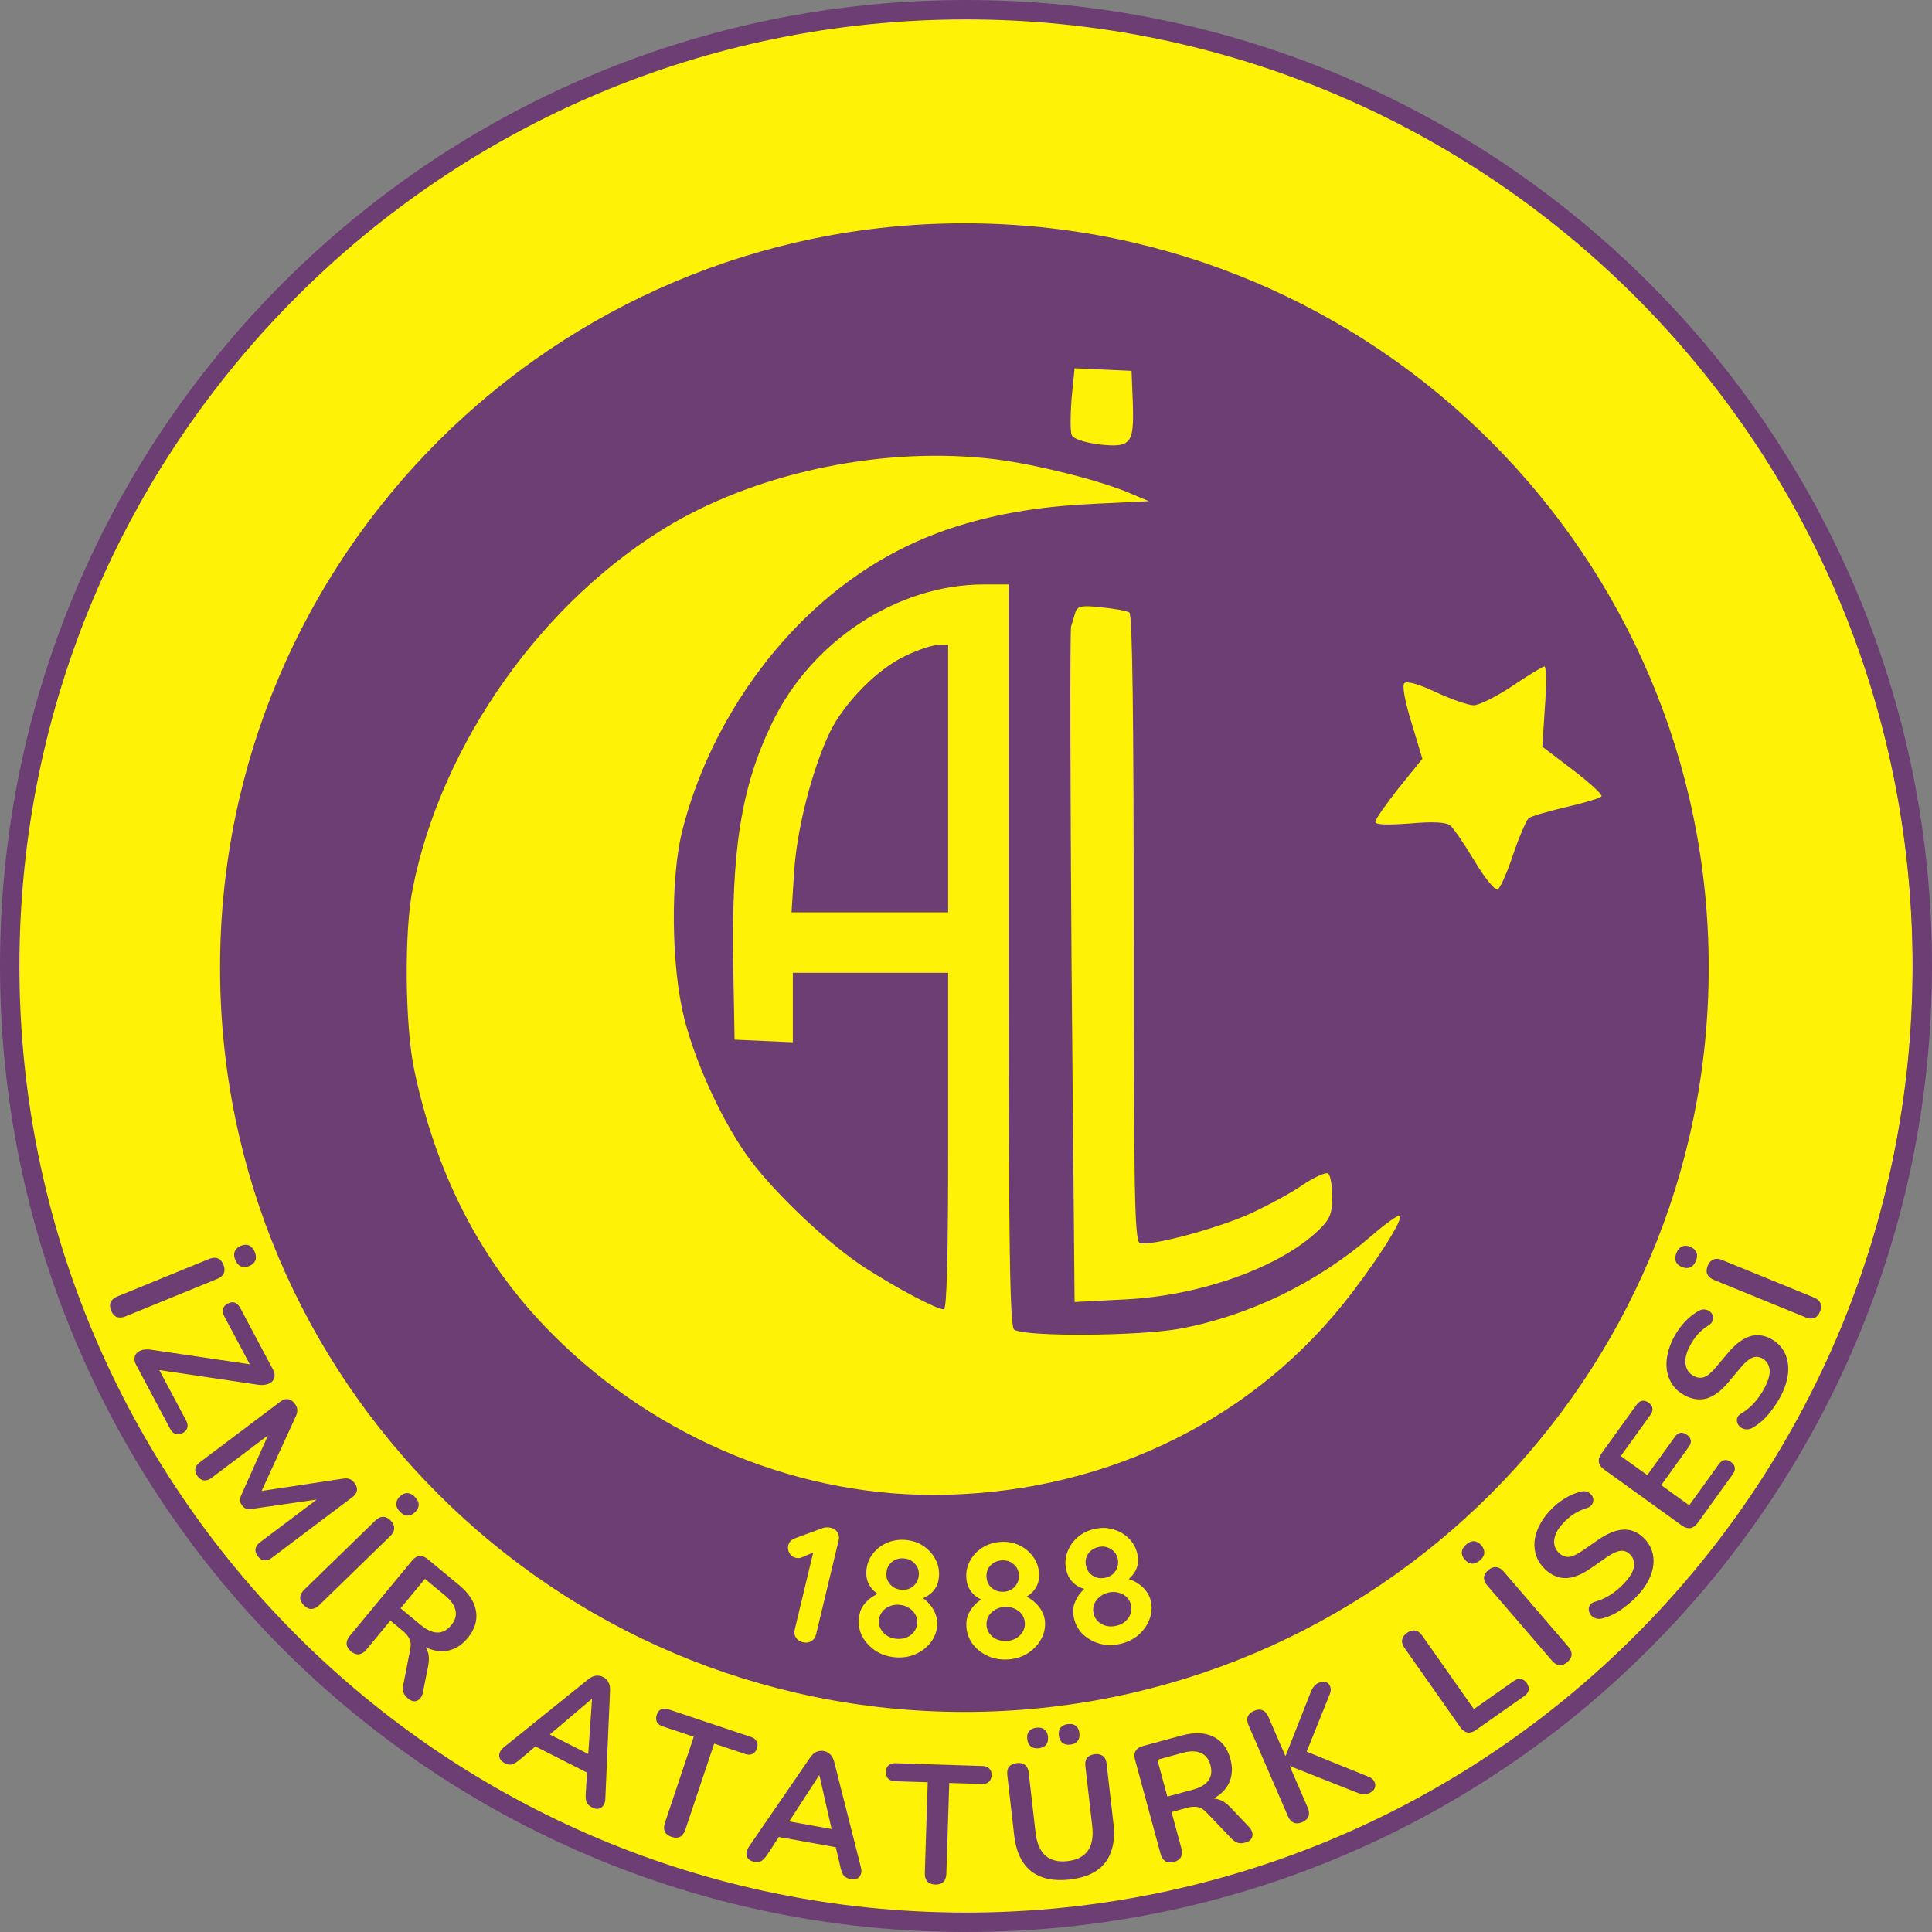 <svg width="600" height="600" viewBox="0 0 600 600" fill="none" xmlns="http://www.w3.org/2000/svg">
<rect x="0" y="0" width="600" height="600" fill="#808080" stroke="none"/>
<g id="izmir-ataturk-lisesi">
<path id="back" d="M4 300C4 137.076 136.076 5 299 5C461.924 5 594 137.076 594 300C594 462.924 461.924 595 299 595C136.076 595 4 462.924 4 300Z" fill="#FEF307"/>
<path id="base" fill-rule="evenodd" clip-rule="evenodd" d="M530.653 300.503C530.653 428.166 427.161 531.658 299.498 531.658C171.834 531.658 68.342 428.166 68.342 300.503C68.342 172.839 171.834 69.347 299.498 69.347C427.161 69.347 530.653 172.839 530.653 300.503ZM309.201 142.647C321.932 144.255 341.63 149.213 350.742 153.099L356.772 155.645L340.022 156.449C310.005 157.789 287.225 164.489 267.66 177.621C240.994 195.444 220.089 225.595 211.915 257.889C208.163 272.63 208.431 299.967 212.451 316.047C216.069 330.653 224.913 349.548 233.221 360.536C241.53 371.524 257.878 386.801 268.732 393.769C278.515 400.067 290.843 406.633 293.121 406.633C294.059 406.633 294.461 389.481 294.461 354.372V302.111H246.22V323.685L228.129 322.881L227.727 300.771C227.057 263.92 230.139 244.489 239.787 224.523C251.982 199.062 278.782 181.508 305.449 181.508H313.221V296.616C313.221 387.337 313.623 412.127 314.963 412.931C318.313 415.209 353.824 414.941 366.287 412.663C387.995 408.643 409.168 398.325 426.186 383.585C430.474 379.833 434.36 377.152 434.762 377.554C435.834 378.761 426.856 392.831 417.074 405.025C386.789 442.68 340.424 464.255 289.637 464.255C245.014 464.255 200.391 444.824 168.766 411.457C148.665 390.285 135.399 364.154 128.699 332.529C125.751 318.861 125.483 289.246 128.163 275.98C137.141 230.687 168.766 186.198 208.565 162.747C236.839 146.265 275.298 138.492 309.201 142.647ZM479.788 219.431L478.983 231.893L488.498 239.129C493.724 243.149 497.744 246.767 497.342 247.303C497.074 247.839 492.116 249.313 486.354 250.653C480.726 251.993 475.499 253.467 474.695 254.137C474.025 254.807 471.747 259.9 469.871 265.528C467.995 271.156 465.851 275.98 465.047 276.248C464.243 276.516 461.027 272.63 457.945 267.404C454.863 262.312 451.513 257.353 450.441 256.415C449.101 255.343 445.349 255.075 437.845 255.745C430.474 256.281 427.124 256.147 427.124 255.209C427.124 254.405 430.474 249.715 434.36 244.757L441.731 235.645L438.381 224.523C436.237 217.688 435.432 212.864 436.102 212.194C436.906 211.39 440.659 212.462 446.019 215.008C450.709 217.152 455.935 219.029 457.677 219.029C459.285 219.029 464.779 216.348 469.737 212.998C474.695 209.648 479.118 206.968 479.654 206.968C480.19 206.968 480.324 212.596 479.788 219.431ZM340.826 137.956C351.278 139.162 352.216 137.956 351.814 125.36L351.412 115.176L333.724 114.372L332.786 123.752C332.384 128.844 332.384 133.936 332.786 135.008C333.188 136.214 336.27 137.286 340.826 137.956ZM350.742 190.218C351.68 190.754 352.082 223.183 352.082 288.174C352.082 369.782 352.35 385.327 353.958 385.997C357.041 387.203 378.481 381.441 388.933 376.616C394.293 374.07 401.53 370.184 404.88 367.772C408.364 365.494 411.714 364.02 412.384 364.422C413.188 364.824 413.724 368.174 413.724 371.658C413.724 377.018 413.054 378.626 409.436 382.111C397.375 393.635 372.585 402.479 349.268 403.551L333.724 404.355L332.786 300.503C332.384 243.417 332.25 195.712 332.652 194.506C332.703 194.335 332.757 194.154 332.812 193.968C332.875 193.756 332.94 193.536 333.006 193.312L333.008 193.304C333.338 192.185 333.7 190.958 333.992 190.084C334.662 188.208 336.002 187.94 342.032 188.61C346.052 189.012 349.938 189.682 350.742 190.218ZM257.744 227.337C262.3 218.09 272.618 207.638 281.329 203.618C285.215 201.742 289.771 200.268 291.513 200.268H294.461V283.35H245.818L246.622 270.888C247.426 257.487 252.25 238.861 257.744 227.337ZM247.182 508.578C247.654 509.3 248.364 509.775 249.313 510.002C250.295 510.238 251.161 510.141 251.909 509.711C252.699 509.256 253.199 508.588 253.41 507.707L260.455 478.333C260.666 477.452 260.553 476.654 260.115 475.94C259.686 475.192 258.98 474.7 257.997 474.465C257.624 474.375 257.206 474.329 256.741 474.325C256.31 474.329 255.896 474.409 255.501 474.565L247.013 477.688C245.8 478.114 245.063 478.869 244.803 479.953C244.6 480.8 244.731 481.602 245.194 482.358C245.658 483.114 246.296 483.59 247.109 483.785C247.821 483.955 248.458 483.911 249.022 483.652L252.552 482.153L246.804 506.122C246.592 507.003 246.719 507.822 247.182 508.578ZM286.649 496.325C287.409 496.876 288.085 497.496 288.674 498.187C289.554 499.218 290.2 500.313 290.613 501.473C291.025 502.634 291.174 503.803 291.059 504.982C290.867 506.959 290.135 508.726 288.864 510.282C287.63 511.808 286.046 512.984 284.11 513.811C282.178 514.603 280.084 514.889 277.83 514.67C275.576 514.451 273.578 513.767 271.834 512.617C270.094 511.433 268.748 509.972 267.797 508.234C266.884 506.465 266.523 504.592 266.716 502.616C266.871 501.02 267.333 499.683 268.104 498.602C268.912 497.491 269.857 496.585 270.941 495.885C271.484 495.546 272.021 495.24 272.55 494.966C272.103 494.659 271.665 494.31 271.237 493.919C270.503 493.182 269.925 492.286 269.503 491.23C269.081 490.174 268.935 488.969 269.067 487.617C269.255 485.675 269.928 483.973 271.086 482.51C272.247 481.013 273.722 479.878 275.512 479.107C277.337 478.339 279.29 478.057 281.371 478.259C283.486 478.465 285.33 479.117 286.904 480.215C288.512 481.316 289.741 482.713 290.592 484.406C291.446 486.065 291.778 487.865 291.59 489.807C291.445 491.298 291.028 492.518 290.341 493.466C289.654 494.414 288.865 495.143 287.976 495.651C287.521 495.911 287.078 496.136 286.649 496.325ZM275.68 490.885C275.334 490.117 275.207 489.264 275.298 488.328C275.433 486.941 276.013 485.842 277.037 485.031C278.099 484.189 279.358 483.839 280.814 483.981C282.236 484.119 283.37 484.702 284.215 485.729C285.098 486.725 285.472 487.917 285.337 489.304C285.246 490.24 284.94 491.05 284.419 491.735C283.932 492.423 283.285 492.955 282.478 493.331C281.709 493.677 280.84 493.802 279.869 493.708C278.898 493.613 278.051 493.321 277.328 492.831C276.609 492.306 276.06 491.657 275.68 490.885ZM282.747 507.85C281.505 508.744 280.051 509.11 278.387 508.949C276.722 508.787 275.367 508.147 274.32 507.03C273.277 505.879 272.826 504.575 272.968 503.118C273.065 502.113 273.413 501.236 274.011 500.489C274.609 499.742 275.38 499.187 276.326 498.824C277.274 498.426 278.304 498.281 279.413 498.389C280.523 498.497 281.505 498.838 282.36 499.411C283.217 499.949 283.867 500.643 284.31 501.491C284.753 502.339 284.925 503.266 284.827 504.271C284.686 505.728 283.992 506.921 282.747 507.85ZM320.032 494.988C319.623 495.316 319.221 495.607 318.826 495.862C319.664 496.286 320.428 496.793 321.118 497.384C322.148 498.264 322.958 499.245 323.546 500.327C324.135 501.408 324.465 502.54 324.536 503.723C324.655 505.705 324.208 507.564 323.195 509.301C322.215 511 320.834 512.409 319.052 513.529C317.267 514.613 315.244 515.223 312.984 515.359C310.723 515.495 308.642 515.131 306.74 514.268C304.836 513.37 303.279 512.138 302.068 510.57C300.889 508.965 300.241 507.172 300.121 505.189C300.025 503.59 300.273 502.196 300.865 501.009C301.49 499.784 302.282 498.742 303.243 497.882C303.727 497.462 304.209 497.076 304.689 496.722C304.199 496.489 303.712 496.213 303.228 495.893C302.388 495.28 301.677 494.485 301.095 493.508C300.513 492.531 300.181 491.364 300.099 490.008C299.982 488.06 300.381 486.273 301.296 484.648C302.208 482.987 303.488 481.637 305.136 480.595C306.819 479.552 308.703 478.967 310.79 478.842C312.911 478.715 314.835 479.07 316.561 479.909C318.321 480.746 319.754 481.933 320.859 483.473C321.961 484.977 322.571 486.703 322.688 488.651C322.778 490.146 322.557 491.416 322.027 492.46C321.496 493.504 320.831 494.347 320.032 494.988ZM306.366 489.736C306.422 490.675 306.681 491.497 307.142 492.202C307.638 492.906 308.282 493.46 309.075 493.866C309.865 494.238 310.747 494.394 311.721 494.336C312.694 494.277 313.534 494.017 314.239 493.556C314.977 493.058 315.533 492.431 315.906 491.676C316.315 490.918 316.491 490.07 316.434 489.131C316.351 487.74 315.795 486.622 314.767 485.776C313.771 484.893 312.561 484.495 311.135 484.58C309.674 484.668 308.485 485.211 307.568 486.208C306.683 487.169 306.282 488.345 306.366 489.736ZM312.639 509.621C314.308 509.52 315.686 508.931 316.773 507.854C317.858 506.742 318.357 505.455 318.269 503.995C318.209 502.986 317.894 502.097 317.324 501.329C316.754 500.56 316.004 499.977 315.072 499.579C314.139 499.147 313.116 498.964 312.003 499.031C310.89 499.098 309.896 499.402 309.021 499.943C308.144 500.449 307.468 501.118 306.995 501.949C306.521 502.781 306.315 503.7 306.375 504.709C306.463 506.17 307.112 507.387 308.322 508.362C309.531 509.301 310.969 509.721 312.639 509.621ZM350.536 490.375C350.887 490.062 351.238 489.711 351.591 489.324C352.28 488.565 352.805 487.629 353.166 486.515C353.527 485.401 353.546 484.112 353.224 482.649C352.804 480.743 351.932 479.134 350.607 477.82C349.276 476.473 347.675 475.523 345.806 474.972C343.97 474.413 342.014 474.363 339.939 474.82C337.897 475.27 336.127 476.142 334.629 477.435C333.164 478.721 332.111 480.256 331.469 482.038C330.82 483.787 330.705 485.614 331.125 487.519C331.417 488.846 331.927 489.947 332.655 490.821C333.383 491.695 334.209 492.369 335.134 492.843C335.663 493.083 336.187 493.28 336.707 493.434C336.288 493.858 335.872 494.315 335.46 494.805C334.646 495.805 334.026 496.959 333.6 498.265C333.201 499.531 333.174 500.946 333.519 502.511C333.946 504.45 334.868 506.12 336.282 507.521C337.723 508.88 339.454 509.855 341.475 510.444C343.488 510.999 345.601 511.033 347.812 510.546C350.024 510.058 351.926 509.139 353.52 507.789C355.106 506.405 356.25 504.797 356.952 502.966C357.681 501.093 357.832 499.186 357.404 497.247C357.149 496.09 356.647 495.024 355.896 494.047C355.146 493.071 354.193 492.228 353.038 491.52C352.264 491.045 351.43 490.663 350.536 490.375ZM338.424 488.586C337.858 487.962 337.474 487.19 337.272 486.272C336.972 484.911 337.184 483.687 337.907 482.599C338.657 481.471 339.747 480.749 341.176 480.434C342.571 480.127 343.829 480.331 344.95 481.047C346.098 481.722 346.822 482.74 347.122 484.101C347.324 485.019 347.283 485.885 346.998 486.697C346.747 487.501 346.296 488.207 345.645 488.814C345.021 489.38 344.232 489.768 343.279 489.978C342.327 490.188 341.431 490.171 340.593 489.928C339.747 489.651 339.024 489.203 338.424 488.586ZM350.383 502.54C349.478 503.775 348.208 504.572 346.575 504.932C344.942 505.292 343.455 505.102 342.115 504.363C340.767 503.589 339.936 502.488 339.621 501.059C339.403 500.072 339.464 499.132 339.802 498.237C340.139 497.342 340.702 496.575 341.489 495.938C342.269 495.267 343.203 494.811 344.292 494.571C345.381 494.331 346.42 494.352 347.409 494.633C348.392 494.881 349.224 495.339 349.907 496.009C350.59 496.68 351.04 497.508 351.257 498.495C351.572 499.924 351.281 501.272 350.383 502.54Z" fill="#6C3E73"/>
<g id="text">
<path d="M34.513 407.025C34.104 406.025 34.062 405.139 34.386 404.367C34.756 403.614 35.441 403.033 36.441 402.624L64.936 390.983C65.968 390.561 66.864 390.496 67.623 390.788C68.395 391.113 68.986 391.775 69.394 392.775C69.803 393.774 69.838 394.644 69.501 395.384C69.176 396.157 68.498 396.754 67.466 397.175L38.971 408.817C37.971 409.226 37.075 409.29 36.284 409.011C35.525 408.719 34.934 408.057 34.513 407.025ZM73.071 391.272C72.662 390.273 72.604 389.393 72.896 388.634C73.221 387.862 73.867 387.278 74.834 386.883C75.802 386.487 76.656 386.458 77.396 386.796C78.136 387.133 78.71 387.802 79.118 388.802C79.54 389.834 79.598 390.713 79.293 391.44C79.001 392.199 78.371 392.777 77.404 393.172C76.436 393.567 75.566 393.603 74.794 393.278C74.067 392.973 73.493 392.305 73.071 391.272Z" fill="#6C3E73"/>
<path d="M42.309 423.945C41.9 423.176 41.718 422.464 41.764 421.808C41.826 421.183 42.069 420.639 42.494 420.176C42.965 419.728 43.565 419.409 44.293 419.219C45.068 419.043 45.948 419.028 46.934 419.175L80.211 424.079L78.319 425.086L69.652 408.801C69.193 407.939 69.057 407.164 69.242 406.473C69.443 405.813 69.944 405.271 70.743 404.845C71.543 404.419 72.257 404.316 72.886 404.533C73.562 404.765 74.13 405.312 74.588 406.173L84.753 425.273C85.162 426.042 85.336 426.739 85.274 427.364C85.228 428.02 84.985 428.564 84.544 428.996C84.119 429.458 83.52 429.778 82.745 429.953C81.986 430.16 81.114 430.189 80.129 430.043L46.898 425.114L48.743 424.132L57.779 441.109C58.237 441.97 58.366 442.731 58.164 443.391C58.01 444.065 57.533 444.615 56.733 445.04C55.934 445.466 55.196 445.563 54.52 445.33C53.86 445.129 53.301 444.598 52.843 443.737L42.309 423.945Z" fill="#6C3E73"/>
<path d="M61.344 458.449C60.757 457.67 60.529 456.904 60.66 456.151C60.791 455.398 61.246 454.728 62.026 454.142L87.117 435.248C87.924 434.641 88.704 434.402 89.457 434.533C90.238 434.643 90.922 435.088 91.508 435.867C92.032 436.563 92.302 437.211 92.317 437.81C92.381 438.416 92.218 439.127 91.83 439.943L80.515 464.621L79.509 463.285L106.353 459.231C107.245 459.083 107.963 459.11 108.506 459.311C109.078 459.491 109.626 459.929 110.15 460.625C110.737 461.404 110.965 462.17 110.834 462.923C110.731 463.655 110.275 464.325 109.468 464.932L84.377 483.825C83.597 484.412 82.828 484.665 82.068 484.582C81.329 484.528 80.656 484.097 80.049 483.29C79.462 482.511 79.234 481.745 79.365 480.992C79.496 480.239 79.951 479.569 80.73 478.982L100.06 464.428L100.752 465.346L78.16 468.619C77.478 468.697 76.909 468.666 76.456 468.528C76.003 468.389 75.577 468.056 75.179 467.527C74.781 466.998 74.567 466.483 74.539 465.981C74.538 465.459 74.666 464.904 74.922 464.318L84.29 443.396L85.044 444.398L65.672 458.984C64.893 459.571 64.124 459.824 63.364 459.741C62.625 459.687 61.952 459.256 61.344 458.449Z" fill="#6C3E73"/>
<path d="M94.329 498.507C93.576 497.733 93.206 496.927 93.217 496.089C93.278 495.253 93.696 494.458 94.47 493.705L116.536 472.243C117.336 471.466 118.142 471.07 118.955 471.057C119.793 471.069 120.588 471.461 121.341 472.236C122.094 473.01 122.453 473.803 122.417 474.616C122.405 475.454 122 476.261 121.2 477.038L99.134 498.5C98.36 499.253 97.553 499.648 96.715 499.686C95.902 499.699 95.107 499.306 94.329 498.507ZM124.188 469.467C123.435 468.692 123.052 467.898 123.039 467.085C123.05 466.248 123.431 465.465 124.18 464.736C124.929 464.007 125.71 463.661 126.523 463.697C127.335 463.732 128.118 464.138 128.871 464.912C129.649 465.711 130.032 466.505 130.021 467.293C130.034 468.106 129.666 468.877 128.917 469.606C128.168 470.335 127.374 470.693 126.537 470.682C125.748 470.671 124.966 470.266 124.188 469.467Z" fill="#6C3E73"/>
<path d="M109.001 512.844C108.169 512.156 107.713 511.395 107.634 510.561C107.604 509.723 107.933 508.887 108.622 508.055L128.005 484.615C128.715 483.756 129.476 483.3 130.288 483.248C131.122 483.169 131.955 483.473 132.787 484.162L142.494 492.188C145.608 494.763 147.39 497.502 147.838 500.405C148.308 503.28 147.433 506.061 145.213 508.746C143.77 510.491 142.137 511.673 140.315 512.291C138.52 512.931 136.619 512.987 134.614 512.459C132.609 511.932 130.573 510.813 128.506 509.103L129.368 508.799L130.697 509.898C131.798 510.808 132.529 511.865 132.89 513.068C133.279 514.293 133.304 515.739 132.967 517.404L131.358 525.5C131.214 526.33 130.907 527.003 130.436 527.518C129.965 528.032 129.397 528.309 128.733 528.347C128.09 528.358 127.407 528.064 126.682 527.465C125.957 526.865 125.488 526.229 125.276 525.557C125.086 524.857 125.083 524.041 125.267 523.108L127.394 512.253C127.665 510.94 127.588 509.859 127.16 509.008C126.783 508.153 126.083 507.304 125.063 506.46L121.237 503.296L113.777 512.318C113.089 513.15 112.33 513.63 111.501 513.758C110.693 513.86 109.86 513.555 109.001 512.844ZM124.401 499.47L130.684 504.665C132.536 506.197 134.243 506.976 135.805 507.001C137.415 507.022 138.853 506.267 140.119 504.737C141.362 503.233 141.812 501.706 141.467 500.155C141.171 498.599 140.096 497.055 138.244 495.523L131.961 490.328L124.401 499.47Z" fill="#6C3E73"/>
<path d="M156.826 547.607C156.08 547.229 155.56 546.751 155.267 546.173C155.005 545.611 154.97 545.026 155.16 544.419C155.366 543.782 155.805 543.184 156.478 542.627L182.602 521.589C183.463 520.892 184.267 520.499 185.016 520.41C185.811 520.305 186.582 520.441 187.328 520.819C188.042 521.181 188.577 521.706 188.932 522.394C189.333 523.066 189.508 523.955 189.455 525.061L187.993 558.592C187.973 559.48 187.767 560.196 187.374 560.739C186.982 561.283 186.482 561.615 185.873 561.736C185.281 561.827 184.627 561.691 183.912 561.329C183.042 560.888 182.46 560.339 182.168 559.684C181.922 559.012 181.833 558.147 181.901 557.088L182.437 548.513L184.128 551.42L164.454 541.453L167.798 541.097L161.248 546.625C160.388 547.322 159.637 547.762 158.998 547.945C158.358 548.129 157.634 548.016 156.826 547.607ZM183.762 527.625L169.371 539.843L168.915 537.737L184.486 545.626L182.564 546.527L183.856 527.672L183.762 527.625Z" fill="#6C3E73"/>
<path d="M208.563 570.468C207.539 570.125 206.84 569.579 206.467 568.829C206.137 568.057 206.144 567.159 206.487 566.135L215.452 539.376L205.789 536.139C204.93 535.851 204.33 535.393 203.99 534.764C203.693 534.114 203.683 533.376 203.96 532.55C204.248 531.691 204.695 531.124 205.301 530.849C205.952 530.553 206.707 530.549 207.565 530.836L233.235 539.436C234.094 539.724 234.677 540.176 234.984 540.794C235.336 541.389 235.368 542.117 235.08 542.976C234.804 543.801 234.334 544.379 233.673 544.709C233.055 545.016 232.317 545.026 231.458 544.738L221.795 541.501L212.83 568.26C212.487 569.284 211.952 570.005 211.224 570.423C210.507 570.807 209.62 570.823 208.563 570.468Z" fill="#6C3E73"/>
<path d="M234.319 578.224C233.496 578.076 232.861 577.768 232.414 577.298C232.002 576.835 231.799 576.285 231.807 575.649C231.821 574.979 232.071 574.281 232.555 573.554L251.537 545.899C252.161 544.985 252.819 544.377 253.51 544.077C254.242 543.748 255.019 543.657 255.842 543.805C256.631 543.947 257.294 544.296 257.831 544.852C258.409 545.381 258.831 546.182 259.099 547.257L267.328 579.796C267.564 580.652 267.572 581.397 267.352 582.03C267.132 582.663 266.748 583.125 266.2 583.416C265.659 583.673 264.993 583.731 264.205 583.589C263.244 583.417 262.53 583.058 262.061 582.514C261.633 581.941 261.3 581.138 261.06 580.104L259.111 571.737L261.566 574.036L239.858 570.139L242.959 568.837L238.273 576.014C237.649 576.928 237.056 577.565 236.496 577.925C235.936 578.284 235.21 578.384 234.319 578.224ZM254.382 551.348L244.105 567.185L243.064 565.298L260.244 568.383L258.663 569.798L254.485 551.367L254.382 551.348Z" fill="#6C3E73"/>
<path d="M290.442 585.264C289.363 585.229 288.536 584.907 287.963 584.296C287.426 583.651 287.175 582.789 287.209 581.709L288.112 553.503L277.926 553.177C277.02 553.148 276.314 552.881 275.808 552.377C275.337 551.839 275.115 551.135 275.143 550.264C275.172 549.359 275.437 548.688 275.94 548.251C276.477 547.78 277.199 547.559 278.105 547.588L305.162 548.453C306.067 548.482 306.756 548.748 307.228 549.251C307.736 549.721 307.975 550.408 307.946 551.314C307.919 552.184 307.635 552.872 307.096 553.378C306.593 553.85 305.889 554.071 304.983 554.042L294.798 553.717L293.895 581.923C293.861 583.003 293.555 583.847 292.978 584.456C292.402 585.03 291.556 585.3 290.442 585.264Z" fill="#6C3E73"/>
<path d="M332.202 583.704C329.675 583.993 327.405 583.919 325.391 583.482C323.412 583.042 321.692 582.257 320.23 581.126C318.765 579.961 317.593 578.447 316.714 576.583C315.835 574.72 315.249 572.507 314.956 569.946L312.828 551.305C312.698 550.163 312.878 549.283 313.368 548.666C313.894 548.045 314.693 547.673 315.766 547.55C316.839 547.428 317.684 547.612 318.301 548.103C318.953 548.589 319.344 549.404 319.474 550.546L321.597 569.135C321.972 572.423 322.999 574.814 324.677 576.305C326.386 577.758 328.677 578.321 331.55 577.993C334.423 577.665 336.511 576.602 337.814 574.805C339.113 572.974 339.574 570.414 339.199 567.125L337.077 548.536C336.946 547.394 337.126 546.514 337.617 545.897C338.142 545.276 338.941 544.905 340.014 544.782C341.053 544.663 341.881 544.849 342.498 545.34C343.15 545.827 343.541 546.641 343.671 547.784L345.799 566.424C346.187 569.817 345.924 572.74 345.012 575.193C344.134 577.643 342.62 579.587 340.47 581.025C338.316 582.428 335.56 583.321 332.202 583.704ZM332.416 541.81C331.378 541.928 330.55 541.742 329.933 541.252C329.316 540.761 328.948 539.996 328.829 538.958C328.715 537.954 328.903 537.144 329.393 536.526C329.884 535.909 330.649 535.542 331.687 535.423C332.691 535.308 333.501 535.496 334.118 535.987C334.736 536.478 335.101 537.225 335.216 538.229C335.335 539.267 335.149 540.095 334.658 540.712C334.202 541.325 333.455 541.691 332.416 541.81ZM322.603 542.93C321.599 543.045 320.771 542.859 320.119 542.372C319.502 541.881 319.134 541.117 319.016 540.078C318.901 539.074 319.089 538.264 319.58 537.647C320.105 537.026 320.87 536.658 321.873 536.543C322.912 536.425 323.74 536.611 324.357 537.101C324.974 537.592 325.34 538.339 325.454 539.343C325.573 540.382 325.387 541.209 324.896 541.827C324.406 542.444 323.641 542.812 322.603 542.93Z" fill="#6C3E73"/>
<path d="M364.567 578.245C363.524 578.528 362.64 578.461 361.913 578.044C361.211 577.584 360.719 576.833 360.436 575.791L352.48 546.434C352.188 545.358 352.256 544.473 352.681 543.78C353.098 543.054 353.828 542.549 354.87 542.267L367.027 538.972C370.928 537.915 374.192 538.041 376.821 539.35C379.441 540.625 381.207 542.944 382.118 546.307C382.71 548.493 382.733 550.508 382.186 552.353C381.673 554.189 380.622 555.773 379.034 557.106C377.446 558.439 375.358 559.456 372.768 560.158L373.017 559.278L374.682 558.827C376.06 558.453 377.345 558.466 378.536 558.865C379.761 559.255 380.956 560.068 382.122 561.305L387.805 567.291C388.4 567.888 388.772 568.527 388.92 569.209C389.069 569.89 388.967 570.513 388.615 571.078C388.253 571.609 387.619 571.998 386.711 572.244C385.803 572.49 385.013 572.506 384.341 572.291C383.66 572.042 382.991 571.573 382.335 570.885L374.698 562.883C373.783 561.904 372.855 561.343 371.914 561.201C370.998 561.016 369.9 561.097 368.623 561.444L363.831 562.742L366.893 574.041C367.175 575.084 367.129 575.98 366.755 576.732C366.372 577.449 365.643 577.954 364.567 578.245ZM362.532 557.95L370.401 555.818C372.721 555.189 374.342 554.244 375.264 552.984C376.21 551.68 376.424 550.07 375.904 548.153C375.394 546.27 374.406 545.022 372.94 544.409C371.499 543.752 369.618 543.739 367.298 544.367L359.429 546.5L362.532 557.95Z" fill="#6C3E73"/>
<path d="M404.43 565.891C403.439 566.321 402.554 566.381 401.775 566.073C401.014 565.719 400.419 565.046 399.99 564.055L387.741 535.758C387.298 534.735 387.222 533.857 387.512 533.124C387.82 532.345 388.47 531.741 389.461 531.312C390.452 530.883 391.321 530.829 392.068 531.151C392.833 531.428 393.437 532.077 393.88 533.101L399.174 545.331L399.27 545.289L407.056 525.518C407.346 524.785 407.691 524.18 408.092 523.703C408.493 523.225 409.013 522.848 409.653 522.571C410.58 522.17 411.339 522.126 411.93 522.44C412.554 522.739 412.956 523.23 413.137 523.911C413.349 524.578 413.302 525.301 412.994 526.08L404.989 546.003L403.833 543.2L424.897 551.736C425.845 552.084 426.487 552.604 426.824 553.293C427.16 553.983 427.193 554.671 426.921 555.358C426.667 556 426.092 556.514 425.197 556.902C424.429 557.234 423.737 557.344 423.119 557.232C422.533 557.106 421.805 556.871 420.934 556.526L400.661 548.502L400.565 548.544L406.129 561.397C406.558 562.389 406.642 563.283 406.379 564.08C406.103 564.845 405.453 565.449 404.43 565.891Z" fill="#6C3E73"/>
<path d="M458.299 537.325C457.416 537.946 456.561 538.185 455.736 538.041C454.891 537.868 454.158 537.34 453.537 536.457L436.193 511.789C435.552 510.877 435.299 510.032 435.434 509.256C435.578 508.431 436.092 507.707 436.975 507.086C437.859 506.465 438.699 506.236 439.496 506.4C440.301 506.516 441.024 507.029 441.665 507.941L457.716 530.771L470.114 522.054C470.884 521.513 471.609 521.302 472.288 521.42C472.996 521.519 473.611 521.938 474.132 522.68C474.653 523.421 474.85 524.155 474.723 524.883C474.604 525.563 474.16 526.173 473.391 526.714L458.299 537.325Z" fill="#6C3E73"/>
<path d="M486.759 516.176C485.94 516.88 485.113 517.201 484.278 517.139C483.446 517.027 482.678 516.562 481.974 515.743L461.898 492.409C461.171 491.563 460.825 490.735 460.861 489.922C460.924 489.087 461.365 488.317 462.184 487.612C463.002 486.908 463.816 486.599 464.625 486.684C465.46 486.747 466.241 487.201 466.969 488.046L487.044 511.38C487.749 512.199 488.094 513.028 488.081 513.867C488.044 514.679 487.604 515.449 486.759 516.176ZM459.593 484.602C458.774 485.306 457.959 485.64 457.146 485.604C456.311 485.541 455.552 485.114 454.871 484.321C454.189 483.529 453.891 482.728 453.976 481.919C454.062 481.111 454.514 480.354 455.333 479.65C456.178 478.922 456.993 478.588 457.779 478.647C458.592 478.684 459.339 479.098 460.021 479.89C460.703 480.683 461.012 481.496 460.949 482.332C460.89 483.118 460.438 483.874 459.593 484.602Z" fill="#6C3E73"/>
<path d="M508.414 495.658C507.361 496.772 506.219 497.802 504.989 498.749C503.784 499.719 502.55 500.542 501.287 501.219C500 501.871 498.731 502.35 497.483 502.656C496.748 502.825 496.082 502.794 495.484 502.565C494.886 502.335 494.409 502.003 494.051 501.57C493.693 501.087 493.481 500.575 493.417 500.035C493.351 499.445 493.471 498.912 493.778 498.435C494.085 497.958 494.618 497.623 495.377 497.429C497.088 496.937 498.682 496.215 500.159 495.261C501.635 494.308 503.02 493.148 504.312 491.78C506.203 489.78 507.25 488.013 507.454 486.48C507.632 484.922 507.189 483.64 506.126 482.635C505.239 481.797 504.232 481.468 503.103 481.648C501.999 481.802 500.54 482.509 498.727 483.767L493.904 487.119C491.124 489.046 488.576 490.042 486.262 490.107C483.945 490.122 481.8 489.197 479.825 487.33C478.584 486.157 477.697 484.839 477.163 483.375C476.629 481.912 476.425 480.377 476.553 478.771C476.704 477.14 477.188 475.512 478.005 473.888C478.821 472.213 479.958 470.604 481.418 469.06C482.855 467.54 484.409 466.277 486.081 465.269C487.753 464.26 489.471 463.559 491.234 463.164C491.896 463.023 492.489 463.08 493.014 463.336C493.562 463.567 494.003 463.912 494.337 464.371C494.645 464.806 494.806 465.294 494.822 465.836C494.837 466.378 494.666 466.888 494.31 467.366C493.978 467.819 493.408 468.168 492.602 468.413C491.185 468.847 489.907 469.437 488.77 470.184C487.633 470.931 486.537 471.861 485.484 472.975C484.383 474.14 483.602 475.295 483.142 476.442C482.681 477.589 482.539 478.677 482.716 479.707C482.891 480.688 483.384 481.561 484.194 482.327C485.106 483.189 486.127 483.579 487.259 483.498C488.365 483.393 489.764 482.75 491.456 481.569L496.243 478.255C499.144 476.251 501.739 475.18 504.027 475.042C506.339 474.878 508.444 475.694 510.343 477.489C511.559 478.638 512.421 479.932 512.929 481.372C513.462 482.786 513.64 484.297 513.463 485.904C513.311 487.486 512.814 489.102 511.973 490.752C511.132 492.402 509.946 494.037 508.414 495.658Z" fill="#6C3E73"/>
<path d="M527.243 472.931C526.571 473.864 525.811 474.412 524.964 474.575C524.109 474.689 523.215 474.411 522.282 473.739L498.151 456.362C497.218 455.69 496.684 454.941 496.55 454.114C496.407 453.239 496.672 452.334 497.344 451.401L508.246 436.261C508.755 435.554 509.326 435.149 509.958 435.046C510.611 434.915 511.276 435.094 511.955 435.583C512.661 436.092 513.07 436.687 513.181 437.367C513.284 438 513.081 438.669 512.572 439.376L503.349 452.184L511.577 458.108L520.128 446.234C520.657 445.499 521.238 445.08 521.87 444.977C522.502 444.874 523.172 445.077 523.879 445.586C524.585 446.095 524.99 446.665 525.093 447.298C525.196 447.93 524.983 448.613 524.453 449.349L515.903 461.223L524.597 467.484L533.819 454.676C534.328 453.969 534.899 453.564 535.531 453.462C536.184 453.33 536.863 453.519 537.57 454.028C538.277 454.537 538.672 455.122 538.754 455.782C538.857 456.415 538.654 457.084 538.145 457.791L527.243 472.931Z" fill="#6C3E73"/>
<path d="M552.896 433.821C552.174 435.173 551.343 436.467 550.406 437.704C549.499 438.958 548.525 440.077 547.485 441.062C546.414 442.03 545.317 442.826 544.194 443.45C543.529 443.806 542.878 443.952 542.241 443.888C541.604 443.824 541.056 443.63 540.597 443.306C540.124 442.934 539.785 442.496 539.581 441.992C539.362 441.441 539.338 440.894 539.508 440.354C539.679 439.813 540.105 439.349 540.785 438.962C542.307 438.037 543.654 436.92 544.828 435.612C546.001 434.303 547.032 432.819 547.918 431.16C549.216 428.733 549.761 426.752 549.553 425.219C549.315 423.67 548.55 422.55 547.26 421.86C546.184 421.285 545.126 421.233 544.084 421.703C543.059 422.143 541.838 423.209 540.42 424.9L536.65 429.404C534.475 431.994 532.28 433.626 530.064 434.298C527.833 434.923 525.52 434.595 523.123 433.314C521.617 432.509 520.414 431.471 519.514 430.2C518.613 428.928 518.013 427.501 517.713 425.919C517.43 424.306 517.468 422.608 517.828 420.825C518.174 418.995 518.848 417.143 519.85 415.269C520.836 413.425 522.002 411.797 523.35 410.384C524.698 408.971 526.17 407.842 527.768 406.997C528.368 406.686 528.956 406.585 529.529 406.694C530.119 406.773 530.636 406.989 531.078 407.344C531.49 407.683 531.774 408.111 531.932 408.63C532.089 409.149 532.059 409.686 531.841 410.241C531.64 410.765 531.182 411.252 530.469 411.7C529.216 412.492 528.139 413.398 527.238 414.418C526.338 415.437 525.526 416.623 524.803 417.975C524.048 419.389 523.599 420.709 523.456 421.937C523.314 423.164 523.463 424.252 523.905 425.199C524.333 426.099 525.038 426.812 526.021 427.337C527.127 427.929 528.216 428.036 529.286 427.66C530.325 427.268 531.506 426.279 532.827 424.694L536.572 420.236C538.843 417.539 541.065 415.823 543.236 415.087C545.423 414.32 547.669 414.553 549.974 415.785C551.449 416.573 552.621 417.595 553.491 418.85C554.377 420.074 554.947 421.485 555.199 423.082C555.468 424.648 555.415 426.337 555.038 428.151C554.661 429.964 553.947 431.854 552.896 433.821Z" fill="#6C3E73"/>
<path d="M565.229 407.338C564.821 408.338 564.23 409 563.458 409.324C562.667 409.603 561.771 409.538 560.771 409.13L532.276 397.488C531.244 397.066 530.559 396.486 530.221 395.745C529.897 394.973 529.939 394.087 530.348 393.087C530.756 392.087 531.34 391.441 532.099 391.149C532.871 390.825 533.773 390.874 534.806 391.295L563.301 402.937C564.301 403.346 564.986 403.926 565.356 404.68C565.693 405.42 565.651 406.306 565.229 407.338ZM526.671 391.585C526.262 392.585 525.688 393.254 524.948 393.591C524.176 393.915 523.306 393.88 522.338 393.485C521.37 393.089 520.741 392.512 520.449 391.753C520.157 390.994 520.215 390.114 520.623 389.114C521.045 388.082 521.619 387.414 522.346 387.108C523.086 386.771 523.94 386.8 524.908 387.195C525.875 387.591 526.521 388.174 526.845 388.947C527.151 389.674 527.092 390.553 526.671 391.585Z" fill="#6C3E73"/>
</g>
<path id="elips" fill-rule="evenodd" clip-rule="evenodd" d="M300 6.03C137.645 6.03 6.03 137.645 6.03 300C6.03 462.355 137.645 593.97 300 593.97C462.355 593.97 593.97 462.355 593.97 300C593.97 137.645 462.355 6.03 300 6.03ZM0 300C0 134.315 134.315 0 300 0C465.685 0 600 134.315 600 300C600 465.685 465.685 600 300 600C134.315 600 0 465.685 0 300Z" fill="#6C3E73"/>
</g>
</svg>
